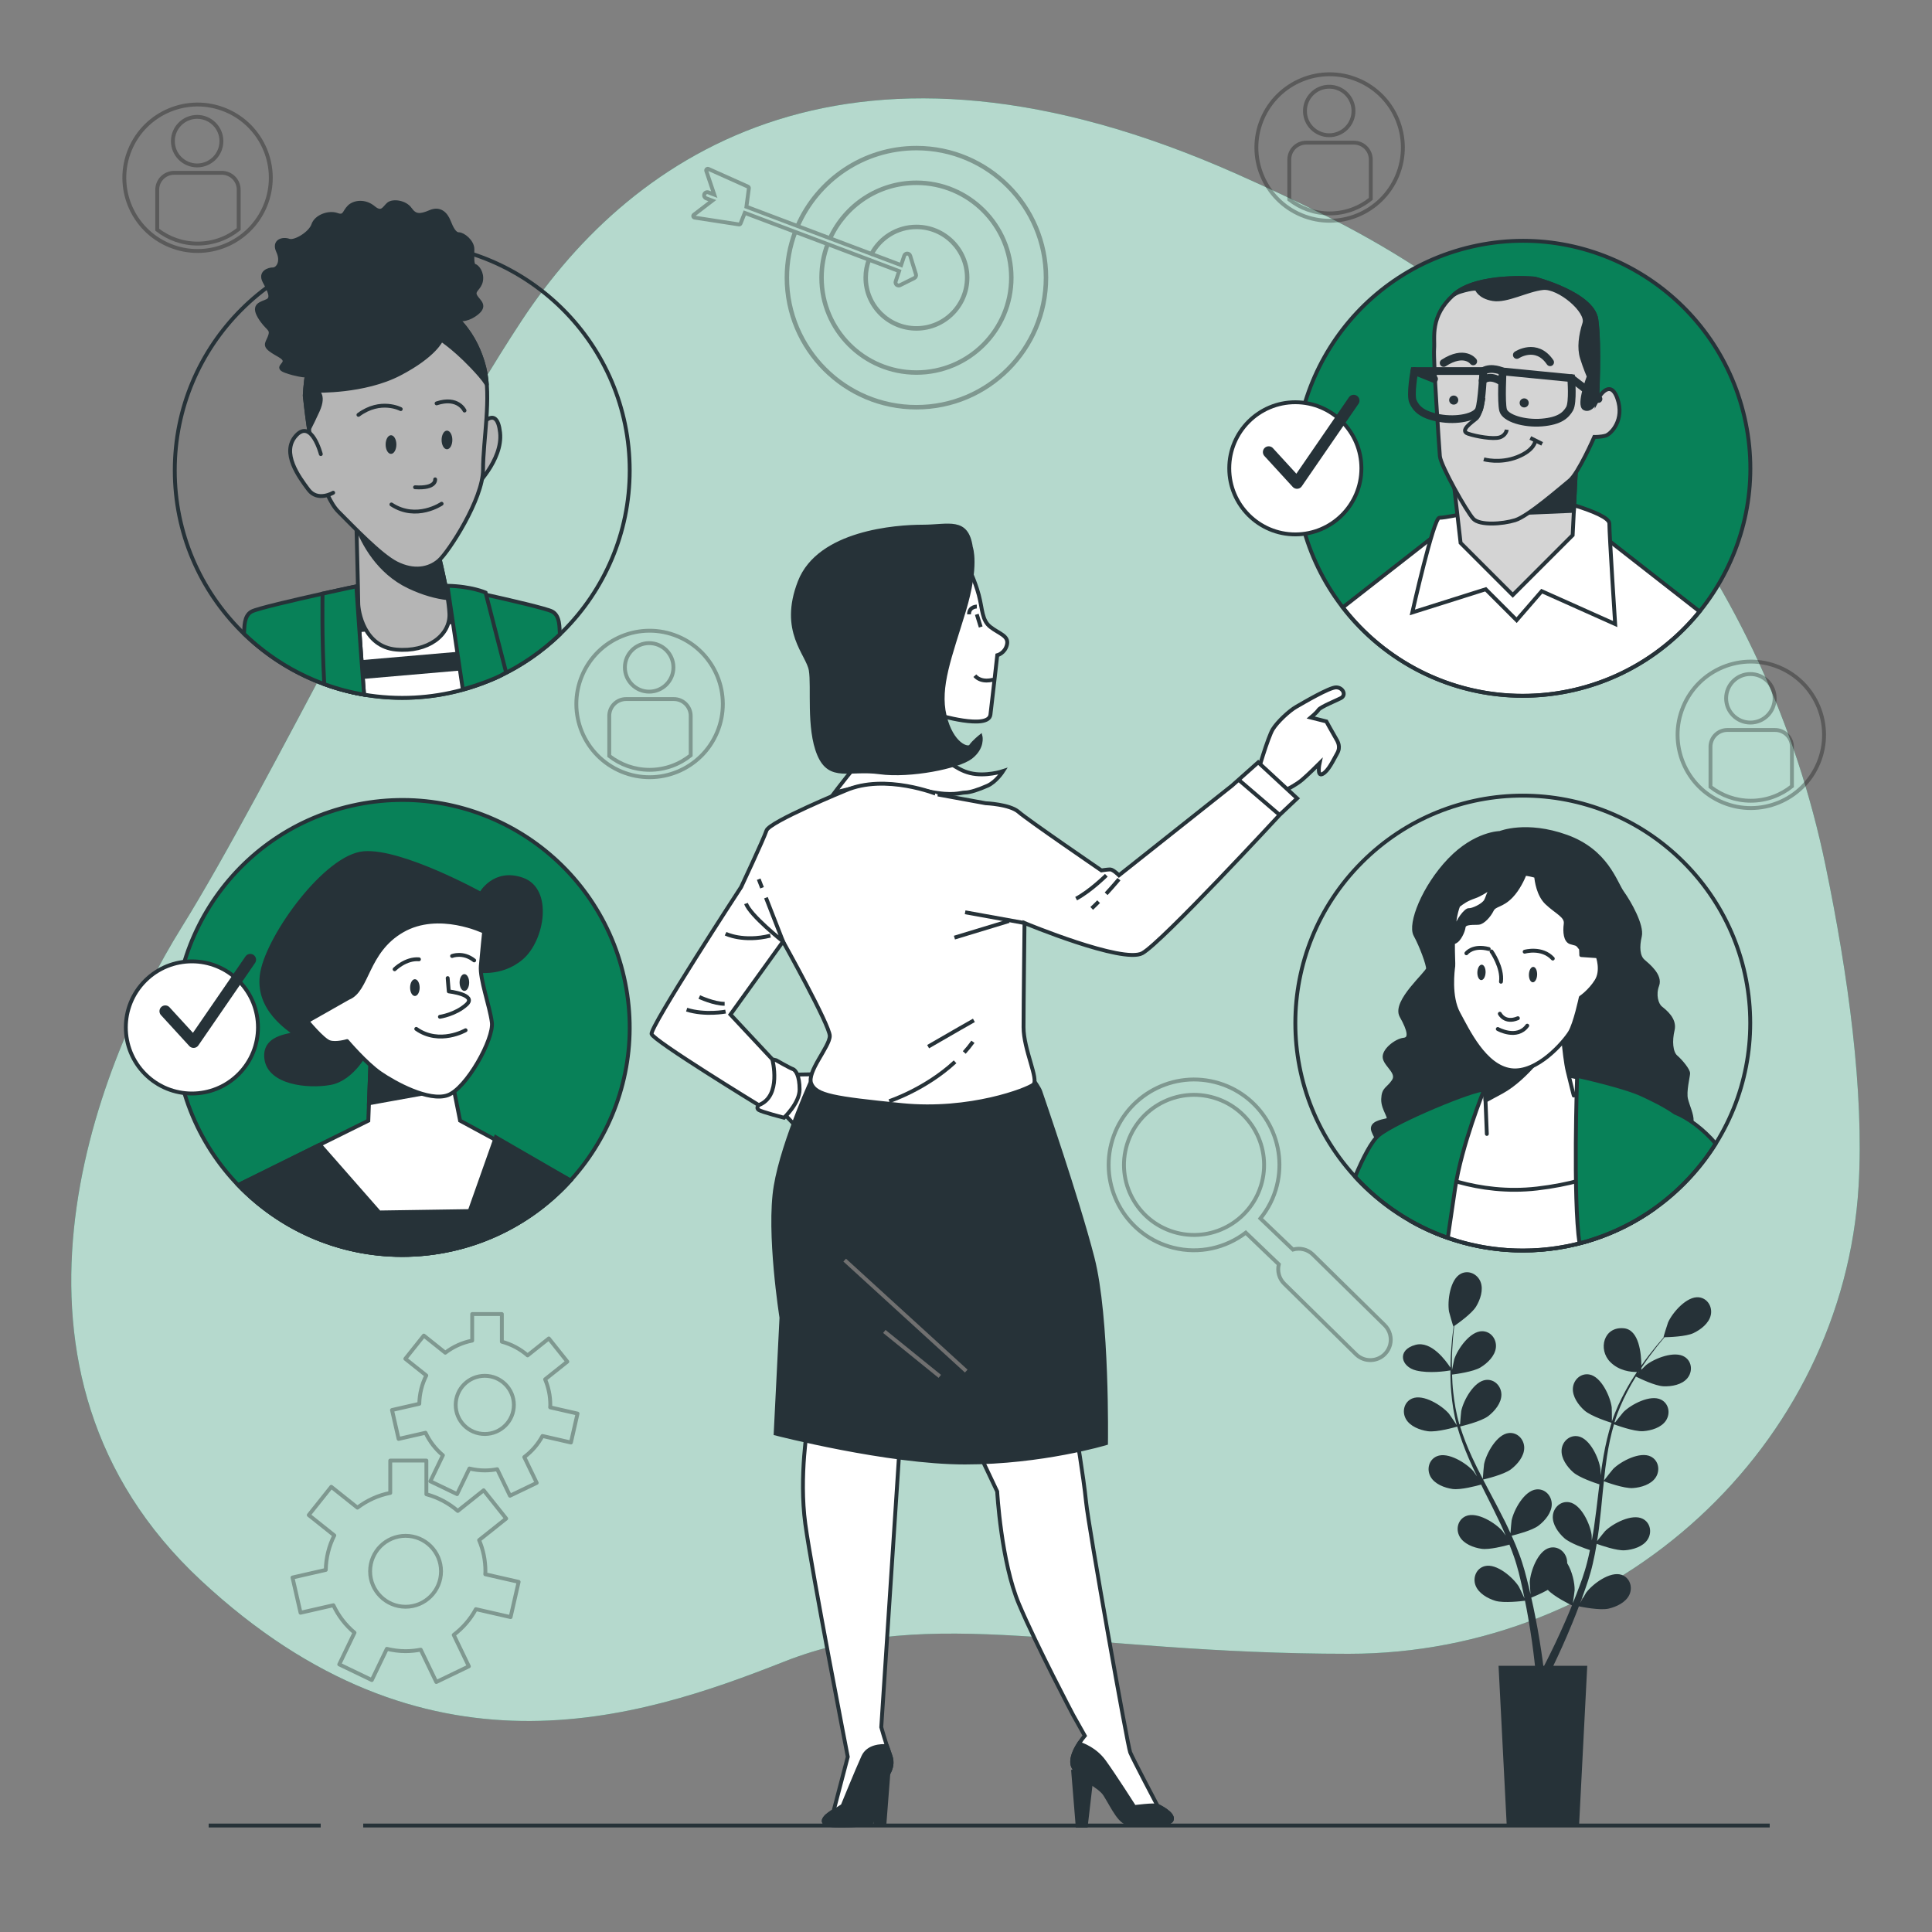 <svg width="91" height="91" viewBox="0 0 91 91" fill="none" xmlns="http://www.w3.org/2000/svg">
<rect x="0" y="0" width="91" height="91" fill="#808080" stroke="none"/>
<path d="M85.983 40.761C83.23 27.442 74.511 16.122 62.317 10.1C61.038 9.468 59.68 8.83 58.24 8.19C40.222 0.182 29.848 7.098 24.57 15.106C19.292 23.114 12.74 36.946 8.554 43.68C4.368 50.414 -1.092 64.61 9.464 74.438C20.02 84.266 30.03 80.99 36.946 78.26C43.862 75.53 50.778 77.896 63.518 77.896C76.258 77.896 86.814 68.068 87.542 55.874C87.808 51.411 87.051 45.924 85.983 40.761Z" fill="#088158"/>
<path opacity="0.7" d="M85.983 40.761C83.23 27.442 74.511 16.122 62.317 10.1C61.038 9.468 59.68 8.83 58.24 8.19C40.222 0.182 29.848 7.098 24.57 15.106C19.292 23.114 12.74 36.946 8.554 43.68C4.368 50.414 -1.092 64.61 9.464 74.438C20.02 84.266 30.03 80.99 36.946 78.26C43.862 75.53 50.778 77.896 63.518 77.896C76.258 77.896 86.814 68.068 87.542 55.874C87.808 51.411 87.051 45.924 85.983 40.761Z" fill="white"/>
<path d="M80.017 61.105C79.45 61.044 78.776 61.821 78.569 62.286C78.551 62.326 78.343 62.987 78.354 62.987C78.354 62.987 78.364 62.987 78.366 62.987C78.259 63.109 78.145 63.24 78.024 63.387C77.803 63.658 77.557 63.966 77.311 64.319C77.306 63.771 77.209 62.632 76.485 62.563C75.53 62.472 75.257 63.564 75.848 64.155C76.263 64.57 76.811 64.626 77.102 64.623C76.919 64.897 76.735 65.191 76.563 65.51C76.326 65.948 76.099 66.421 75.928 66.939C75.926 66.945 75.924 66.952 75.923 66.958C75.926 66.79 75.918 66.323 75.914 66.287C75.848 65.782 75.425 64.845 74.864 64.741C74.46 64.667 74.118 64.983 74.086 65.376C74.053 65.777 74.344 66.179 74.627 66.432C74.947 66.718 75.835 66.995 75.906 67.016C75.748 67.511 75.626 68.032 75.531 68.566C75.477 68.871 75.431 69.18 75.39 69.49C75.387 69.346 75.385 69.216 75.382 69.198C75.317 68.693 74.893 67.756 74.332 67.652C73.928 67.578 73.586 67.894 73.554 68.287C73.521 68.688 73.812 69.09 74.096 69.343C74.384 69.6 75.136 69.852 75.336 69.915C75.321 70.035 75.305 70.153 75.291 70.273C75.223 70.845 75.157 71.417 75.075 71.975C75.046 72.172 75.011 72.365 74.976 72.558C74.974 72.429 74.972 72.321 74.969 72.305C74.904 71.8 74.481 70.862 73.92 70.759C73.516 70.684 73.174 71.001 73.141 71.394C73.108 71.795 73.399 72.197 73.683 72.45C73.958 72.695 74.65 72.933 74.888 73.01C74.846 73.207 74.805 73.404 74.755 73.593C74.719 73.721 74.692 73.846 74.649 73.973C74.608 74.099 74.568 74.224 74.528 74.348C74.442 74.583 74.355 74.827 74.266 75.054C74.205 75.213 74.144 75.363 74.083 75.515C74.114 75.319 74.166 74.935 74.167 74.902C74.175 74.564 74.055 74.014 73.816 73.628C73.817 73.578 73.814 73.528 73.806 73.478C73.744 73.089 73.378 72.8 72.981 72.906C72.43 73.052 72.081 74.02 72.054 74.528C72.053 74.558 72.073 74.886 72.088 75.092C72.06 74.972 72.035 74.855 72.005 74.732C71.947 74.489 71.882 74.247 71.813 73.987C71.776 73.862 71.738 73.737 71.699 73.61C71.664 73.483 71.61 73.354 71.566 73.224C71.457 72.926 71.332 72.63 71.2 72.334C71.413 72.282 72.168 72.09 72.471 71.857C72.773 71.626 73.093 71.247 73.09 70.844C73.087 70.45 72.77 70.109 72.361 70.154C71.794 70.215 71.302 71.118 71.199 71.617C71.193 71.648 71.159 72.014 71.145 72.216C71.064 72.038 70.984 71.861 70.896 71.684C70.642 71.174 70.37 70.665 70.101 70.157C70.018 70.001 69.938 69.845 69.856 69.689C69.933 69.671 70.835 69.462 71.174 69.202C71.476 68.97 71.796 68.591 71.793 68.189C71.79 67.795 71.473 67.454 71.064 67.498C70.497 67.56 70.005 68.463 69.903 68.961C69.895 68.999 69.847 69.526 69.842 69.66C69.663 69.317 69.488 68.972 69.33 68.626C69.111 68.149 68.922 67.668 68.773 67.189C68.809 67.181 69.751 66.966 70.099 66.7C70.401 66.468 70.721 66.089 70.718 65.687C70.715 65.293 70.397 64.952 69.989 64.996C69.422 65.058 68.93 65.961 68.827 66.459C68.82 66.492 68.784 66.894 68.771 67.085C68.753 67.087 68.756 67.087 68.738 67.089C68.585 66.573 68.502 66.055 68.448 65.566C68.416 65.282 68.402 65.01 68.394 64.744C68.573 64.723 69.393 64.613 69.733 64.408C70.058 64.211 70.418 63.87 70.459 63.469C70.499 63.077 70.221 62.703 69.81 62.702C69.24 62.701 68.652 63.545 68.495 64.029C68.486 64.056 68.429 64.333 68.39 64.536C68.389 64.416 68.384 64.292 68.385 64.177C68.386 63.746 68.413 63.351 68.44 63.002C68.457 62.803 68.476 62.624 68.496 62.456C68.661 62.343 69.321 61.877 69.524 61.544C69.722 61.22 69.883 60.751 69.736 60.377C69.591 60.01 69.172 59.806 68.807 59.995C68.3 60.257 68.167 61.277 68.251 61.779C68.258 61.822 68.449 62.488 68.458 62.482C68.458 62.482 68.466 62.477 68.468 62.475C68.446 62.636 68.424 62.809 68.403 62.998C68.369 63.348 68.333 63.743 68.323 64.176C68.32 64.255 68.319 64.338 68.318 64.419C68.101 64.084 67.415 63.145 66.674 63.344C65.777 63.586 65.984 64.38 66.709 64.553C67.316 64.697 68.082 64.588 68.317 64.549C68.315 64.875 68.324 65.218 68.356 65.574C68.4 66.071 68.472 66.591 68.615 67.118C68.617 67.124 68.619 67.13 68.621 67.135C68.531 66.995 68.267 66.609 68.243 66.581C67.91 66.196 67.04 65.648 66.515 65.871C66.137 66.031 66.026 66.484 66.216 66.83C66.41 67.182 66.874 67.357 67.251 67.412C67.675 67.474 68.568 67.215 68.639 67.194C68.781 67.694 68.966 68.195 69.181 68.693C69.304 68.977 69.437 69.26 69.573 69.542C69.492 69.422 69.418 69.316 69.406 69.303C69.073 68.918 68.203 68.369 67.678 68.592C67.3 68.753 67.189 69.205 67.379 69.551C67.573 69.904 68.037 70.078 68.413 70.133C68.795 70.189 69.561 69.983 69.763 69.926C69.817 70.034 69.869 70.142 69.923 70.249C70.182 70.764 70.442 71.277 70.682 71.788C70.766 71.968 70.843 72.148 70.921 72.328C70.848 72.222 70.786 72.134 70.775 72.121C70.442 71.736 69.572 71.188 69.047 71.41C68.669 71.571 68.558 72.024 68.748 72.369C68.942 72.722 69.406 72.897 69.783 72.951C70.147 73.004 70.856 72.821 71.096 72.754C71.17 72.941 71.244 73.128 71.307 73.313C71.347 73.44 71.395 73.559 71.428 73.689C71.464 73.817 71.499 73.943 71.534 74.068C71.593 74.312 71.654 74.563 71.705 74.802C71.742 74.968 71.774 75.127 71.807 75.287C71.725 75.107 71.556 74.757 71.539 74.73C71.268 74.299 70.491 73.625 69.938 73.766C69.54 73.867 69.362 74.298 69.497 74.668C69.636 75.046 70.068 75.289 70.432 75.4C70.832 75.523 71.719 75.411 71.829 75.396C71.883 75.661 71.932 75.919 71.974 76.164C72.124 77.01 72.216 77.721 72.273 78.219C72.283 78.307 72.292 78.386 72.3 78.461H70.584L70.969 85.985H74.376L74.762 78.461H73.163C73.174 78.436 73.186 78.413 73.198 78.388C73.418 77.93 73.722 77.273 74.05 76.47C74.155 76.216 74.261 75.943 74.368 75.661C74.476 75.683 75.353 75.862 75.762 75.77C76.133 75.686 76.583 75.476 76.749 75.109C76.911 74.75 76.766 74.307 76.376 74.176C75.836 73.995 75.01 74.609 74.708 75.019C74.69 75.043 74.526 75.327 74.425 75.507C74.469 75.392 74.511 75.281 74.554 75.161C74.641 74.926 74.72 74.689 74.806 74.434C74.843 74.31 74.88 74.184 74.919 74.057C74.959 73.931 74.986 73.794 75.02 73.662C75.094 73.353 75.153 73.037 75.206 72.717C75.412 72.792 76.148 73.047 76.529 73.021C76.909 72.994 77.385 72.855 77.604 72.517C77.819 72.187 77.743 71.727 77.377 71.539C76.871 71.278 75.962 71.76 75.601 72.119C75.578 72.141 75.349 72.428 75.225 72.588C75.255 72.395 75.287 72.203 75.311 72.007C75.381 71.442 75.434 70.867 75.49 70.294C75.507 70.119 75.526 69.944 75.545 69.769C75.618 69.797 76.486 70.12 76.913 70.09C77.292 70.064 77.768 69.924 77.988 69.587C78.203 69.256 78.126 68.797 77.761 68.608C77.254 68.347 76.345 68.829 75.984 69.188C75.957 69.215 75.627 69.628 75.548 69.737C75.589 69.352 75.633 68.969 75.692 68.593C75.772 68.073 75.88 67.568 76.021 67.086C76.055 67.099 76.959 67.441 77.396 67.41C77.776 67.383 78.251 67.244 78.471 66.907C78.686 66.576 78.609 66.117 78.244 65.928C77.738 65.667 76.829 66.149 76.468 66.508C76.445 66.531 76.193 66.846 76.076 66.998C76.06 66.99 76.063 66.992 76.047 66.983C76.204 66.469 76.42 65.991 76.645 65.553C76.775 65.3 76.913 65.064 77.053 64.838C77.215 64.919 77.959 65.281 78.355 65.296C78.735 65.312 79.223 65.225 79.479 64.914C79.729 64.61 79.703 64.144 79.361 63.917C78.886 63.601 77.93 63.981 77.532 64.298C77.517 64.31 77.417 64.409 77.309 64.517C77.309 64.493 77.31 64.466 77.311 64.434C77.327 64.41 77.343 64.384 77.358 64.361C77.597 64.001 77.838 63.687 78.053 63.41C78.177 63.254 78.291 63.115 78.4 62.986C78.601 62.983 79.408 62.958 79.76 62.793C80.105 62.631 80.499 62.329 80.582 61.935C80.663 61.55 80.425 61.148 80.017 61.105ZM73.739 76.338C73.397 77.127 73.081 77.771 72.855 78.218C72.809 78.308 72.768 78.387 72.73 78.461H72.692C72.681 78.374 72.668 78.278 72.654 78.171C72.584 77.669 72.476 76.953 72.306 76.101C72.254 75.832 72.192 75.545 72.125 75.252C72.192 75.225 72.57 75.072 72.905 74.885C73.197 75.201 73.945 75.571 74.042 75.618C73.94 75.868 73.839 76.111 73.739 76.338ZM77.207 64.62C77.193 64.634 77.178 64.648 77.165 64.662C77.174 64.648 77.183 64.634 77.192 64.621C77.197 64.62 77.202 64.62 77.207 64.62Z" fill="#263238"/>
<path opacity="0.3" d="M52.341 53.885C51.799 56.036 53.107 58.226 55.258 58.768C56.491 59.079 57.736 58.779 58.678 58.062L60.233 59.551C60.156 59.871 60.241 60.222 60.494 60.468L63.873 63.792C64.254 64.162 64.863 64.153 65.234 63.772C65.355 63.646 65.437 63.496 65.477 63.337C65.558 63.015 65.469 62.659 65.214 62.411L61.835 59.086C61.579 58.837 61.22 58.764 60.899 58.856L59.368 57.39C59.723 56.951 59.994 56.434 60.141 55.851C60.683 53.701 59.374 51.51 57.224 50.968C55.073 50.426 52.883 51.735 52.341 53.885ZM59.441 55.675C58.996 57.44 57.199 58.513 55.434 58.068C53.67 57.623 52.596 55.826 53.041 54.062C53.486 52.297 55.283 51.224 57.047 51.669C58.812 52.113 59.885 53.91 59.441 55.675Z" stroke="black" stroke-width="0.182" stroke-miterlimit="10"/>
<g opacity="0.3">
<path d="M37.58 10.652C38.518 8.496 40.666 6.99 43.165 6.99C46.527 6.99 49.253 9.716 49.253 13.078C49.253 16.441 46.527 19.166 43.165 19.166C39.803 19.166 37.077 16.441 37.077 13.078C37.077 12.321 37.216 11.597 37.468 10.927" stroke="black" stroke-width="0.182" stroke-miterlimit="10"/>
<path d="M37.512 10.627C38.461 8.445 40.638 6.916 43.165 6.916C46.563 6.916 49.327 9.68 49.327 13.078C49.327 16.477 46.563 19.241 43.165 19.241C39.768 19.241 37.004 16.477 37.004 13.078C37.004 12.313 37.145 11.579 37.4 10.902" stroke="black" stroke-width="0.091" stroke-miterlimit="10"/>
<path d="M39.111 11.23C39.813 9.692 41.364 8.624 43.165 8.624C45.625 8.624 47.62 10.618 47.62 13.078C47.62 15.539 45.626 17.533 43.165 17.533C40.705 17.533 38.71 15.539 38.71 13.078C38.71 12.523 38.812 11.993 38.997 11.504" stroke="black" stroke-width="0.182" stroke-miterlimit="10"/>
<path d="M39.042 11.204C39.757 9.64 41.336 8.549 43.165 8.549C45.662 8.549 47.694 10.581 47.694 13.078C47.694 15.576 45.662 17.607 43.165 17.607C40.668 17.607 38.637 15.576 38.637 13.078C38.637 12.514 38.739 11.976 38.929 11.478" stroke="black" stroke-width="0.091" stroke-miterlimit="10"/>
<path d="M41.062 11.973C41.062 11.972 41.064 11.969 41.065 11.968C41.464 11.216 42.254 10.702 43.165 10.702C44.477 10.702 45.541 11.766 45.541 13.078C45.541 14.391 44.477 15.453 43.165 15.453C41.854 15.453 40.79 14.391 40.79 13.078C40.79 12.781 40.844 12.498 40.943 12.237C40.944 12.233 40.947 12.23 40.948 12.226" stroke="black" stroke-width="0.182" stroke-miterlimit="10"/>
<path d="M40.968 11.997C40.977 11.978 40.986 11.96 40.995 11.941H40.996C41.406 11.162 42.225 10.629 43.165 10.629C44.517 10.629 45.615 11.728 45.615 13.078C45.615 14.429 44.517 15.529 43.165 15.529C41.814 15.529 40.716 14.429 40.716 13.078C40.716 12.774 40.771 12.483 40.874 12.213" stroke="black" stroke-width="0.091" stroke-miterlimit="10"/>
<path d="M41.102 11.981C41.095 11.979 41.089 11.977 41.082 11.975L41.065 11.968L40.996 11.941H40.995L39.111 11.23L39.042 11.204L37.58 10.652L37.512 10.627L35.157 9.738L35.273 8.869C35.277 8.836 35.26 8.805 35.23 8.791L33.367 7.956C33.34 7.945 33.308 7.95 33.287 7.97C33.265 7.989 33.257 8.02 33.266 8.049L33.644 9.168L33.366 9.062C33.288 9.034 33.203 9.073 33.174 9.149C33.145 9.226 33.185 9.311 33.261 9.34L33.551 9.45L32.681 10.117C32.658 10.136 32.647 10.166 32.655 10.195C32.662 10.223 32.685 10.245 32.716 10.249L34.803 10.571C34.807 10.572 34.811 10.572 34.814 10.572C34.844 10.572 34.871 10.554 34.883 10.524L35.08 10.027L37.4 10.902L37.468 10.927L38.929 11.478L38.998 11.504L40.874 12.213L40.943 12.238L40.998 12.259" stroke="black" stroke-width="0.182" stroke-miterlimit="10"/>
<path d="M41.062 11.973C41.069 11.973 41.075 11.974 41.082 11.974C41.089 11.977 41.095 11.978 41.102 11.981L42.444 12.488L42.591 12.046C42.611 11.985 42.668 11.944 42.731 11.944C42.732 11.944 42.732 11.944 42.733 11.944C42.798 11.945 42.855 11.988 42.873 12.05L43.142 12.921C43.163 12.99 43.131 13.065 43.066 13.098L42.395 13.432C42.374 13.443 42.351 13.448 42.329 13.448C42.294 13.448 42.259 13.436 42.232 13.413C42.187 13.373 42.17 13.31 42.188 13.253L42.349 12.77L40.998 12.259C40.978 12.251 40.961 12.24 40.948 12.226" stroke="black" stroke-width="0.182" stroke-miterlimit="10"/>
</g>
<path opacity="0.3" d="M22.414 75.794L24.05 76.168L24.429 74.508L22.857 74.15C22.859 74.103 22.864 74.057 22.864 74.01C22.864 73.489 22.759 72.993 22.567 72.542L23.842 71.526L22.781 70.195L21.562 71.167C21.14 70.802 20.637 70.531 20.083 70.382V68.795H18.381V70.319C17.808 70.43 17.284 70.674 16.836 71.013L15.604 70.031L14.543 71.361L15.746 72.321C15.498 72.811 15.355 73.361 15.345 73.945L13.777 74.303L14.156 75.962L15.703 75.609C15.938 76.11 16.278 76.551 16.698 76.901L15.979 78.395L17.513 79.133L18.221 77.663C18.504 77.731 18.799 77.772 19.103 77.772C19.348 77.772 19.586 77.746 19.817 77.702L20.551 79.225L22.084 78.486L21.371 77.006C21.799 76.681 22.158 76.27 22.414 75.794ZM17.433 74.01C17.433 73.087 18.181 72.34 19.103 72.34C20.026 72.34 20.773 73.087 20.773 74.01C20.773 74.932 20.026 75.68 19.103 75.68C18.181 75.68 17.433 74.932 17.433 74.01Z" stroke="black" stroke-width="0.182" stroke-miterlimit="10" stroke-linecap="round" stroke-linejoin="round"/>
<path opacity="0.3" d="M25.551 67.637L26.892 67.944L27.203 66.582L25.914 66.288C25.916 66.25 25.92 66.212 25.92 66.173C25.92 65.746 25.833 65.339 25.676 64.969L26.722 64.135L25.851 63.044L24.851 63.841C24.505 63.541 24.092 63.319 23.638 63.196V61.894H22.241V63.145C21.771 63.236 21.341 63.436 20.974 63.715L19.963 62.908L19.092 64L20.079 64.787C19.876 65.189 19.758 65.641 19.75 66.12L18.464 66.414L18.775 67.775L20.044 67.485C20.237 67.896 20.516 68.258 20.861 68.545L20.271 69.771L21.529 70.376L22.11 69.17C22.342 69.226 22.584 69.259 22.834 69.259C23.034 69.259 23.23 69.238 23.419 69.202L24.021 70.451L25.28 69.845L24.694 68.631C25.046 68.365 25.34 68.028 25.551 67.637ZM21.464 66.173C21.464 65.416 22.077 64.803 22.834 64.803C23.59 64.803 24.204 65.416 24.204 66.173C24.204 66.93 23.59 67.543 22.834 67.543C22.077 67.543 21.464 66.93 21.464 66.173Z" stroke="black" stroke-width="0.182" stroke-miterlimit="10" stroke-linecap="round" stroke-linejoin="round"/>
<g opacity="0.3">
<path d="M12.492 9.693C13.221 7.933 12.385 5.915 10.626 5.186C8.866 4.457 6.848 5.293 6.119 7.053C5.39 8.813 6.226 10.831 7.986 11.559C9.745 12.289 11.763 11.453 12.492 9.693Z" stroke="black" stroke-width="0.182" stroke-miterlimit="10"/>
<path d="M10.448 8.14H8.201C7.762 8.14 7.406 8.496 7.406 8.935V10.82C7.931 11.228 8.589 11.473 9.305 11.473C10.039 11.473 10.712 11.217 11.243 10.791V8.935C11.243 8.496 10.887 8.14 10.448 8.14Z" stroke="black" stroke-width="0.182" stroke-miterlimit="10"/>
<path d="M9.286 7.792C9.917 7.792 10.429 7.28 10.429 6.648C10.429 6.017 9.917 5.505 9.286 5.505C8.654 5.505 8.143 6.017 8.143 6.648C8.143 7.28 8.654 7.792 9.286 7.792Z" stroke="black" stroke-width="0.182" stroke-miterlimit="10"/>
</g>
<g opacity="0.3">
<path d="M33.78 34.486C34.513 32.727 33.682 30.708 31.924 29.974C30.166 29.241 28.146 30.072 27.413 31.83C26.68 33.589 27.511 35.608 29.269 36.342C31.027 37.075 33.047 36.244 33.78 34.486Z" stroke="black" stroke-width="0.182" stroke-miterlimit="10"/>
<path d="M31.739 32.927H29.491C29.052 32.927 28.697 33.282 28.697 33.721V35.606C29.221 36.015 29.879 36.26 30.596 36.26C31.329 36.26 32.002 36.004 32.533 35.578V33.721C32.533 33.283 32.178 32.927 31.739 32.927Z" stroke="black" stroke-width="0.182" stroke-miterlimit="10"/>
<path d="M30.576 32.578C31.207 32.578 31.719 32.066 31.719 31.435C31.719 30.803 31.207 30.292 30.576 30.292C29.945 30.292 29.433 30.803 29.433 31.435C29.433 32.066 29.945 32.578 30.576 32.578Z" stroke="black" stroke-width="0.182" stroke-miterlimit="10"/>
</g>
<g opacity="0.3">
<path d="M85.65 35.939C86.383 34.181 85.552 32.161 83.794 31.428C82.036 30.695 80.016 31.526 79.283 33.284C78.55 35.042 79.381 37.062 81.139 37.795C82.897 38.528 84.917 37.697 85.65 35.939Z" stroke="black" stroke-width="0.182" stroke-miterlimit="10"/>
<path d="M83.608 34.383H81.361C80.922 34.383 80.566 34.738 80.566 35.177V37.062C81.091 37.471 81.749 37.716 82.465 37.716C83.199 37.716 83.872 37.459 84.403 37.033V35.177C84.403 34.739 84.047 34.383 83.608 34.383Z" stroke="black" stroke-width="0.182" stroke-miterlimit="10"/>
<path d="M82.446 34.034C83.077 34.034 83.589 33.522 83.589 32.891C83.589 32.26 83.077 31.748 82.446 31.748C81.814 31.748 81.303 32.26 81.303 32.891C81.303 33.522 81.814 34.034 82.446 34.034Z" stroke="black" stroke-width="0.182" stroke-miterlimit="10"/>
</g>
<g opacity="0.3">
<path d="M65.811 8.276C66.544 6.518 65.713 4.498 63.955 3.765C62.197 3.032 60.177 3.863 59.444 5.621C58.711 7.379 59.541 9.399 61.3 10.132C63.058 10.865 65.078 10.034 65.811 8.276Z" stroke="black" stroke-width="0.182" stroke-miterlimit="10"/>
<path d="M63.77 6.719H61.523C61.084 6.719 60.728 7.074 60.728 7.513V9.399C61.253 9.807 61.911 10.052 62.627 10.052C63.361 10.052 64.034 9.796 64.565 9.37V7.513C64.565 7.075 64.209 6.719 63.77 6.719Z" stroke="black" stroke-width="0.182" stroke-miterlimit="10"/>
<path d="M62.608 6.37C63.239 6.37 63.751 5.858 63.751 5.227C63.751 4.596 63.239 4.084 62.608 4.084C61.976 4.084 61.465 4.596 61.465 5.227C61.465 5.858 61.976 6.37 62.608 6.37Z" stroke="black" stroke-width="0.182" stroke-miterlimit="10"/>
</g>
<path d="M70.652 39.234C70.652 39.234 69.488 39.239 68.274 40.506C67.06 41.774 66.384 43.518 66.667 44.035C66.951 44.553 67.27 45.425 67.262 45.627C67.254 45.829 65.633 47.182 66.011 47.855C66.389 48.528 66.474 48.936 66.118 48.972C65.763 49.009 65.137 49.49 65.224 49.848C65.311 50.205 65.905 50.532 65.637 50.927C65.368 51.321 65.168 51.262 65.148 51.767C65.128 52.273 65.593 52.7 65.324 52.763C65.056 52.826 64.547 52.908 64.684 53.267C64.822 53.627 65.158 54.096 65.158 54.096C65.158 54.096 66.947 56.19 70.769 56.796C74.59 57.402 78.409 54.213 78.985 53.73C79.561 53.247 79.668 53.099 79.68 52.796C79.692 52.493 79.504 52.131 79.416 51.774C79.329 51.416 79.509 50.715 79.515 50.563C79.521 50.412 79.183 49.994 78.938 49.782C78.694 49.569 78.665 49.012 78.786 48.511C78.907 48.009 78.415 47.636 78.219 47.476C78.023 47.317 77.89 46.856 78.059 46.407C78.229 45.959 77.641 45.48 77.396 45.268C77.151 45.056 77.119 44.599 77.24 44.098C77.361 43.597 76.746 42.51 76.41 42.042C76.074 41.573 75.677 40.09 73.781 39.408C71.886 38.726 70.652 39.234 70.652 39.234Z" fill="#263238" stroke="#263238" stroke-width="0.182" stroke-miterlimit="10" stroke-linecap="round" stroke-linejoin="round"/>
<path d="M66.434 57.505C67.995 58.394 69.801 58.902 71.726 58.902C74.043 58.902 76.187 58.165 77.939 56.915C77.947 55.952 77.949 55.143 77.935 54.795C77.891 53.682 77.586 52.095 77.186 51.772C76.786 51.449 75.952 51.191 74.727 50.852C73.503 50.512 71.657 50.391 71.657 50.391C71.657 50.391 69.477 51.64 67.995 52.134C66.513 52.629 66.448 55.926 66.481 56.748C66.487 56.888 66.467 57.157 66.434 57.505Z" fill="white" stroke="#263238" stroke-width="0.182" stroke-miterlimit="10" stroke-linecap="round" stroke-linejoin="round"/>
<path d="M66.434 57.505C67.995 58.394 69.801 58.902 71.726 58.902C74.043 58.902 76.187 58.165 77.939 56.915C77.947 55.952 77.949 55.143 77.935 54.795C77.913 54.233 77.859 54.456 77.725 53.876C77.022 54.537 75.463 55.626 72.396 55.981C69.598 56.305 67.303 55.248 66.588 54.805C66.471 55.628 66.467 56.404 66.481 56.748C66.487 56.888 66.467 57.157 66.434 57.505Z" fill="white" stroke="#263238" stroke-width="0.182" stroke-miterlimit="10" stroke-linecap="round" stroke-linejoin="round"/>
<path d="M70.032 53.41C70.032 53.41 69.984 52.201 69.94 51.088C69.897 49.976 69.732 49.498 69.732 49.498C69.732 49.498 70.518 49.757 71.294 49.775C72.07 49.793 73.233 48.585 73.322 48.387C73.412 48.19 73.543 47.846 73.543 47.846C73.543 47.846 73.666 49.73 73.84 50.45C74.013 51.17 74.127 51.602 74.127 51.602" fill="white"/>
<path d="M70.032 53.41C70.032 53.41 69.984 52.201 69.94 51.088C69.897 49.976 69.732 49.498 69.732 49.498C69.732 49.498 70.518 49.757 71.294 49.775C72.07 49.793 73.233 48.585 73.322 48.387C73.412 48.19 73.543 47.846 73.543 47.846C73.543 47.846 73.666 49.73 73.84 50.45C74.013 51.17 74.127 51.602 74.127 51.602" stroke="#263238" stroke-width="0.182" stroke-miterlimit="10" stroke-linecap="round"/>
<path d="M70.742 51.422C71.921 50.773 72.938 49.271 72.938 49.271L73.006 48.763C72.587 49.185 71.844 49.788 71.294 49.775C70.518 49.757 69.732 49.498 69.732 49.498C69.732 49.498 69.897 49.975 69.94 51.088C69.95 51.339 69.96 51.593 69.97 51.839C70.16 51.739 70.41 51.605 70.742 51.422Z" fill="#263238" stroke="#263238" stroke-width="0.182" stroke-miterlimit="10" stroke-linecap="round" stroke-linejoin="round"/>
<path d="M75.253 45.04L74.479 44.986C74.479 44.986 74.481 44.875 74.468 44.69C74.44 44.654 74.412 44.617 74.386 44.583C74.261 44.42 74.207 44.462 73.973 44.382C73.74 44.302 73.695 43.905 73.746 43.521C73.797 43.137 73.33 42.977 72.853 42.523C72.463 42.151 72.373 41.492 72.353 41.266C72.17 41.21 71.991 41.174 71.821 41.153C71.721 41.403 71.505 41.869 71.186 42.204C70.733 42.68 70.403 42.588 70.269 42.863C70.134 43.138 69.85 43.442 69.651 43.464C69.453 43.487 68.973 43.423 68.941 43.663C68.909 43.903 68.714 44.267 68.557 44.344C68.523 44.361 68.481 44.381 68.437 44.403C68.431 44.955 68.464 45.408 68.452 45.502C68.426 45.694 68.26 46.942 68.692 47.732C69.124 48.522 69.921 50.24 71.169 50.406C72.416 50.572 73.696 49.033 73.945 48.627C74.195 48.22 74.457 46.985 74.457 46.985C74.457 46.985 74.885 46.701 75.196 46.205C75.506 45.709 75.253 45.04 75.253 45.04Z" fill="white" stroke="#263238" stroke-width="0.182" stroke-miterlimit="10" stroke-linecap="round" stroke-linejoin="round"/>
<path d="M68.593 43.714C68.637 43.378 69.05 42.847 69.194 42.866C69.338 42.885 69.856 42.661 69.984 42.434C70.112 42.207 70.096 41.96 70.349 41.896C70.601 41.832 70.646 41.496 70.646 41.496C70.646 41.496 69.885 42.079 69.475 42.219C69.066 42.36 68.903 42.485 68.685 42.651C68.544 43.019 68.48 43.488 68.453 43.939C68.518 43.906 68.576 43.84 68.593 43.714Z" fill="white" stroke="#263238" stroke-width="0.182" stroke-miterlimit="10" stroke-linecap="round" stroke-linejoin="round"/>
<path d="M70.644 47.748C70.644 47.748 70.874 48.218 71.495 47.959" stroke="#263238" stroke-width="0.182" stroke-miterlimit="10" stroke-linecap="round" stroke-linejoin="round"/>
<path d="M70.548 48.467C70.548 48.467 71.456 48.979 71.936 48.31" stroke="#263238" stroke-width="0.182" stroke-miterlimit="10" stroke-linecap="round" stroke-linejoin="round"/>
<path d="M69.973 45.808C69.966 46.008 69.874 46.168 69.767 46.164C69.66 46.16 69.579 45.995 69.586 45.794C69.593 45.594 69.686 45.434 69.793 45.438C69.9 45.442 69.981 45.607 69.973 45.808Z" fill="#263238"/>
<path d="M72.401 45.912C72.394 46.112 72.302 46.271 72.195 46.268C72.088 46.264 72.007 46.098 72.014 45.898C72.021 45.697 72.114 45.538 72.221 45.542C72.328 45.546 72.408 45.711 72.401 45.912Z" fill="#263238"/>
<path d="M69.069 44.901C69.069 44.901 69.367 44.501 70.122 44.699" stroke="#263238" stroke-width="0.182" stroke-miterlimit="10" stroke-linecap="round" stroke-linejoin="round"/>
<path d="M71.814 44.827C71.814 44.827 72.627 44.593 73.139 45.15" stroke="#263238" stroke-width="0.182" stroke-miterlimit="10" stroke-linecap="round" stroke-linejoin="round"/>
<path d="M70.253 44.814C70.253 44.814 70.787 45.569 70.698 46.241" stroke="#263238" stroke-width="0.182" stroke-miterlimit="10" stroke-linecap="round" stroke-linejoin="round"/>
<path d="M68.194 58.304C68.317 57.473 68.435 56.652 68.535 55.989C68.842 53.942 69.902 51.332 69.902 51.332C69.511 51.251 65.745 52.804 64.947 53.465C64.599 53.753 64.198 54.541 63.826 55.423C65.01 56.715 66.505 57.714 68.194 58.304Z" fill="#088158" stroke="#263238" stroke-width="0.182" stroke-miterlimit="10" stroke-linecap="round" stroke-linejoin="round"/>
<path d="M80.811 53.866C80.223 53.172 79.497 52.647 78.897 52.406C78.364 52.032 77.769 51.761 77.372 51.571C76.533 51.168 74.285 50.675 74.285 50.675C74.285 50.675 74.083 56.452 74.396 58.565C77.09 57.874 79.373 56.163 80.811 53.866Z" fill="#088158" stroke="#263238" stroke-width="0.182" stroke-miterlimit="10" stroke-linecap="round" stroke-linejoin="round"/>
<path d="M79.301 55.764C83.485 51.58 83.485 44.797 79.301 40.613C75.117 36.429 68.334 36.429 64.15 40.613C59.966 44.797 59.966 51.58 64.15 55.764C68.334 59.948 75.117 59.948 79.301 55.764Z" stroke="#263238" stroke-width="0.182" stroke-miterlimit="10"/>
<path d="M74.13 32.501C79.896 31.175 83.496 25.425 82.17 19.658C80.844 13.891 75.094 10.291 69.328 11.617C63.561 12.943 59.961 18.693 61.287 24.46C62.613 30.227 68.363 33.827 74.13 32.501Z" fill="#088158"/>
<path d="M71.726 32.772C75.088 32.772 78.088 31.223 80.052 28.8L75.803 25.48L72.709 24.6V24.479L71.935 24.54L71.162 24.479V24.6L68.068 24.843L63.249 28.608C65.208 31.141 68.276 32.772 71.726 32.772Z" fill="white" stroke="#263238" stroke-width="0.182" stroke-miterlimit="10"/>
<path d="M68.887 24.206C68.887 24.206 68.068 24.388 67.795 24.388C67.522 24.388 66.521 28.847 66.521 28.847L69.979 27.755L71.435 29.211L72.618 27.846L76.076 29.393C76.076 29.393 75.803 25.207 75.803 24.661C75.803 24.115 72.618 23.387 72.618 23.387L68.887 24.206Z" fill="white" stroke="#263238" stroke-width="0.182" stroke-miterlimit="10"/>
<path d="M68.432 22.386L68.796 25.571L71.253 28.028L74.074 25.207L74.256 21.567L68.432 22.386Z" fill="#D4D4D4" stroke="#263238" stroke-width="0.182" stroke-miterlimit="10"/>
<path d="M74.131 24.06L74.256 21.567L73.933 21.612L70.297 24.224L74.131 24.06Z" fill="#263238" stroke="#263238" stroke-width="0.182" stroke-miterlimit="10"/>
<path d="M72.285 13.123C72.285 13.123 75.017 13.823 75.191 15.054C75.364 16.285 75.227 18.844 75.227 18.844C75.227 18.844 75.812 17.74 76.176 18.758C76.541 19.776 75.873 20.443 75.638 20.516C75.404 20.588 75.093 20.581 75.093 20.581C75.093 20.581 74.339 22.302 73.927 22.635C73.516 22.967 71.978 24.313 71.368 24.501C70.758 24.689 69.701 24.757 69.397 24.439C69.094 24.122 67.856 21.934 67.82 21.483C67.784 21.032 67.506 16.957 67.549 16.43C67.592 15.902 67.336 14.902 68.462 13.888C69.588 12.874 72.285 13.123 72.285 13.123Z" fill="#D4D4D4" stroke="#263238" stroke-width="0.182" stroke-miterlimit="10"/>
<path d="M68.462 13.889C69.588 12.874 72.285 13.123 72.285 13.123C72.285 13.123 75.017 13.823 75.191 15.054C75.364 16.285 75.227 18.845 75.227 18.845C75.227 18.845 74.934 19.397 74.628 19.234C74.321 19.072 74.834 17.733 74.834 17.733C74.834 17.733 74.657 17.325 74.512 16.856C74.368 16.387 74.444 15.798 74.628 15.228C74.812 14.657 73.425 13.491 72.678 13.567C71.931 13.643 70.971 14.195 70.321 14.087C69.671 13.979 69.556 13.603 69.556 13.603C69.556 13.603 69.386 13.553 68.776 13.741C68.667 13.774 68.559 13.829 68.454 13.896C68.457 13.894 68.459 13.891 68.462 13.889Z" fill="#263238" stroke="#263238" stroke-width="0.182" stroke-miterlimit="10"/>
<path d="M70.775 17.495L74.006 17.811C74.006 17.811 74.104 18.953 73.93 19.253C73.755 19.553 73.473 19.83 72.628 19.901C71.783 19.971 70.899 19.697 70.798 19.317C70.698 18.937 70.775 17.495 70.775 17.495Z" stroke="#263238" stroke-width="0.364" stroke-miterlimit="10" stroke-linecap="round"/>
<path d="M69.866 17.476H66.619C66.619 17.476 66.411 18.603 66.555 18.919C66.7 19.234 66.954 19.538 67.788 19.69C68.622 19.842 69.529 19.655 69.666 19.287C69.802 18.919 69.866 17.476 69.866 17.476Z" stroke="#263238" stroke-width="0.364" stroke-miterlimit="10" stroke-linecap="round"/>
<path d="M70.775 17.495C70.775 17.495 70.25 17.25 69.866 17.476" stroke="#263238" stroke-width="0.364" stroke-miterlimit="10" stroke-linecap="round"/>
<path d="M70.723 17.98C70.723 17.98 70.204 17.597 69.833 17.924" stroke="#263238" stroke-width="0.364" stroke-miterlimit="10" stroke-linecap="round"/>
<path d="M74.007 17.811L75.291 18.792" stroke="#263238" stroke-width="0.364" stroke-miterlimit="10" stroke-linecap="round"/>
<path d="M66.619 17.476L67.546 17.849" stroke="#263238" stroke-width="0.364" stroke-miterlimit="10" stroke-linecap="round"/>
<path d="M71.587 19.04C71.622 19.153 71.742 19.217 71.855 19.182C71.968 19.147 72.031 19.027 71.996 18.915C71.962 18.802 71.842 18.738 71.729 18.773C71.616 18.808 71.552 18.927 71.587 19.04Z" fill="#263238"/>
<path d="M68.267 18.907C68.302 19.02 68.422 19.084 68.535 19.049C68.648 19.015 68.712 18.895 68.677 18.782C68.642 18.669 68.522 18.605 68.409 18.64C68.296 18.674 68.233 18.794 68.267 18.907Z" fill="#263238"/>
<path d="M71.445 16.72C71.445 16.72 72.365 16.107 73.013 17.063" stroke="#263238" stroke-width="0.364" stroke-miterlimit="10" stroke-linecap="round"/>
<path d="M69.391 17.022C69.391 17.022 68.983 16.463 67.998 17.097" stroke="#263238" stroke-width="0.364" stroke-miterlimit="10" stroke-linecap="round"/>
<path d="M69.871 18.738C69.871 18.738 69.76 19.527 69.535 19.714C69.309 19.901 68.744 20.288 69.14 20.425C69.537 20.563 70.332 20.696 70.634 20.603C70.936 20.51 70.971 20.24 70.971 20.24" stroke="#263238" stroke-width="0.182" stroke-miterlimit="10"/>
<path d="M69.89 21.634C69.89 21.634 70.641 21.851 71.462 21.528C72.282 21.204 72.314 20.77 72.314 20.77" stroke="#263238" stroke-width="0.182" stroke-miterlimit="10"/>
<path d="M72.081 20.629L72.638 20.906" stroke="#263238" stroke-width="0.182" stroke-miterlimit="10"/>
<path d="M74.13 32.501C79.896 31.175 83.496 25.425 82.17 19.658C80.844 13.891 75.094 10.291 69.328 11.617C63.561 12.943 59.961 18.693 61.287 24.46C62.613 30.227 68.363 33.827 74.13 32.501Z" stroke="#263238" stroke-width="0.182" stroke-miterlimit="10"/>
<path d="M18.946 32.87C24.863 32.87 29.66 28.073 29.66 22.156C29.66 16.239 24.863 11.443 18.946 11.443C13.029 11.443 8.232 16.239 8.232 22.156C8.232 28.073 13.029 32.87 18.946 32.87Z" stroke="#263238" stroke-width="0.182" stroke-miterlimit="10"/>
<path d="M20.935 14.881C20.935 14.881 21.644 15.286 22.319 14.847C22.994 14.408 22.522 14.206 22.387 13.936C22.252 13.666 22.589 13.598 22.657 13.227C22.724 12.855 22.488 12.551 22.353 12.518C22.218 12.484 22.252 12.113 22.252 11.741C22.252 11.37 21.813 11.032 21.61 11.032C21.408 11.032 21.273 10.762 21.137 10.424C21.003 10.087 20.732 9.783 20.26 9.985C19.787 10.188 19.55 10.188 19.314 9.85C19.078 9.513 18.504 9.445 18.301 9.614C18.099 9.783 17.997 10.12 17.592 9.783C17.187 9.445 16.68 9.513 16.444 9.749C16.207 9.985 16.241 10.255 15.87 10.12C15.498 9.985 14.891 10.188 14.756 10.593C14.621 10.998 13.878 11.437 13.608 11.336C13.338 11.235 12.865 11.336 13.101 11.842C13.338 12.349 13.067 12.687 12.865 12.687C12.662 12.687 12.223 12.822 12.46 13.261C12.696 13.7 12.865 14.037 12.595 14.172C12.325 14.307 11.886 14.341 12.223 14.915C12.561 15.489 12.831 15.455 12.73 15.793C12.628 16.13 12.426 16.232 12.73 16.468C13.034 16.704 13.405 16.805 13.405 17.008C13.405 17.211 13 17.312 13.472 17.481C13.945 17.65 14.316 17.683 14.316 17.683C14.316 17.683 14.992 15.86 16.916 15.252C18.841 14.645 19.955 14.712 20.394 14.948C20.834 15.185 20.935 14.881 20.935 14.881Z" fill="#263238" stroke="#263238" stroke-width="0.182" stroke-miterlimit="10" stroke-linecap="round" stroke-linejoin="round"/>
<path d="M18.946 32.87C18.115 32.87 17.307 32.774 16.53 32.595C16.103 30.372 15.685 28.127 15.685 28.127C15.685 28.127 17.513 27.625 18.061 27.533C18.61 27.442 20.255 27.259 20.255 27.259L22.723 28.401C22.723 28.401 23.017 30.03 23.313 31.941C21.979 32.538 20.502 32.87 18.946 32.87Z" fill="white" stroke="#263238" stroke-width="0.182" stroke-miterlimit="10"/>
<path d="M15.844 28.974L22.682 28.383L22.723 28.401C22.723 28.401 22.782 28.727 22.873 29.258L16.008 29.852C15.947 29.522 15.891 29.225 15.844 28.974Z" fill="#263238"/>
<path d="M16.256 31.159L23.094 30.568C23.139 30.846 23.187 31.142 23.236 31.448L16.423 32.037C16.366 31.739 16.31 31.445 16.256 31.159Z" fill="#263238"/>
<path d="M20.621 25.979C20.621 25.979 21.123 27.899 21.169 28.904C21.215 29.909 20.164 30.732 18.656 30.595C17.148 30.458 16.874 28.813 16.874 28.401C16.874 27.99 16.782 24.517 16.782 24.517C16.782 24.517 17.513 25.157 18.382 25.705C19.25 26.253 20.621 25.979 20.621 25.979Z" fill="#B5B5B5" stroke="#263238" stroke-width="0.182" stroke-miterlimit="10"/>
<path d="M19.25 27.625C17.821 26.94 17.11 25.598 16.788 24.744C16.784 24.601 16.782 24.517 16.782 24.517C16.782 24.517 17.513 25.157 18.381 25.705C19.25 26.253 20.62 25.98 20.62 25.98C20.62 25.98 20.934 27.179 21.089 28.178C20.568 28.118 19.949 27.959 19.25 27.625Z" fill="#263238" stroke="#263238" stroke-width="0.182" stroke-miterlimit="10"/>
<path d="M22.681 20.006C22.681 20.006 23.409 19.06 23.554 20.37C23.7 21.68 22.317 22.99 22.317 22.99V20.006" fill="#B5B5B5"/>
<path d="M22.681 20.006C22.681 20.006 23.409 19.06 23.554 20.37C23.7 21.68 22.317 22.99 22.317 22.99V20.006" stroke="#263238" stroke-width="0.182" stroke-miterlimit="10" stroke-linecap="round" stroke-linejoin="round"/>
<path d="M14.355 18.644C14.355 18.644 14.413 16.617 15.166 15.459C15.919 14.3 17.506 13.59 19.278 13.895C21.475 14.273 22.463 15.922 22.81 17.312C23.158 18.702 22.752 20.729 22.752 22.118C22.752 23.508 21.131 25.998 20.668 26.404C20.204 26.809 19.489 26.944 18.672 26.53C17.923 26.149 16.69 24.852 15.938 24.099C15.185 23.346 14.737 21.108 14.621 20.587C14.505 20.066 14.355 18.644 14.355 18.644Z" fill="#B5B5B5" stroke="#263238" stroke-width="0.182" stroke-miterlimit="10" stroke-linecap="round" stroke-linejoin="round"/>
<path d="M20.496 22.579C20.496 22.579 20.563 23.018 19.55 22.951" stroke="#263238" stroke-width="0.182" stroke-miterlimit="10" stroke-linecap="round" stroke-linejoin="round"/>
<path d="M20.8 23.727C20.8 23.727 19.618 24.538 18.436 23.761" stroke="#263238" stroke-width="0.182" stroke-miterlimit="10" stroke-linecap="round" stroke-linejoin="round"/>
<path d="M20.8 20.722C20.8 20.965 20.913 21.161 21.053 21.161C21.193 21.161 21.306 20.965 21.306 20.722C21.306 20.48 21.193 20.283 21.053 20.283C20.913 20.283 20.8 20.48 20.8 20.722Z" fill="#263238"/>
<path d="M18.164 20.939C18.164 21.181 18.277 21.378 18.417 21.378C18.556 21.378 18.67 21.181 18.67 20.939C18.67 20.696 18.556 20.5 18.417 20.5C18.277 20.5 18.164 20.696 18.164 20.939Z" fill="#263238"/>
<path d="M21.88 19.338C21.88 19.338 21.576 18.663 20.564 19" stroke="#263238" stroke-width="0.182" stroke-miterlimit="10" stroke-linecap="round" stroke-linejoin="round"/>
<path d="M18.875 19.27C18.875 19.27 17.93 18.764 16.883 19.54" stroke="#263238" stroke-width="0.182" stroke-miterlimit="10" stroke-linecap="round" stroke-linejoin="round"/>
<path d="M11.494 29.851C11.515 29.545 11.48 29.009 11.849 28.805C12.098 28.667 13.848 28.262 15.194 27.962C16.076 27.767 16.785 27.617 16.785 27.617C16.785 27.617 16.957 30.21 17.148 32.719C14.969 32.351 13.014 31.325 11.494 29.851Z" fill="#088158" stroke="#263238" stroke-width="0.182" stroke-miterlimit="10"/>
<path d="M23.505 31.854C23.264 30.308 22.884 28.775 22.668 27.962C24.014 28.262 25.764 28.667 26.013 28.805C26.393 29.015 26.344 29.578 26.371 29.878C25.534 30.683 24.567 31.353 23.505 31.854Z" fill="#088158" stroke="#263238" stroke-width="0.182" stroke-miterlimit="10"/>
<path d="M15.273 32.223C15.149 29.949 15.194 27.962 15.194 27.962C16.076 27.767 16.785 27.617 16.785 27.617C16.785 27.617 16.957 30.21 17.148 32.719C16.502 32.61 15.875 32.443 15.273 32.223Z" fill="#088158" stroke="#263238" stroke-width="0.182" stroke-miterlimit="10"/>
<path d="M19.278 13.895C21.475 14.273 22.463 15.922 22.81 17.311C22.872 17.558 22.909 17.825 22.93 18.104C22.845 17.969 22.739 17.827 22.608 17.677C21.589 16.512 20.788 16.002 20.788 16.002C20.788 16.002 20.497 16.73 18.823 17.604C17.149 18.477 14.893 18.404 14.893 18.404C14.893 18.404 15.329 18.55 14.965 19.351C14.808 19.696 14.665 19.988 14.552 20.207C14.453 19.576 14.355 18.643 14.355 18.643C14.355 18.643 14.413 16.616 15.166 15.458C15.919 14.3 17.506 13.59 19.278 13.895Z" fill="#263238" stroke="#263238" stroke-width="0.182" stroke-miterlimit="10" stroke-linecap="round" stroke-linejoin="round"/>
<path d="M15.111 21.389C15.111 21.389 14.674 19.715 13.946 20.515C13.219 21.316 14.092 22.48 14.528 23.063C14.965 23.645 15.693 23.208 15.693 23.208" fill="#B5B5B5"/>
<path d="M15.111 21.389C15.111 21.389 14.674 19.715 13.946 20.515C13.219 21.316 14.092 22.48 14.528 23.063C14.965 23.645 15.693 23.208 15.693 23.208" stroke="#263238" stroke-width="0.182" stroke-miterlimit="10" stroke-linecap="round" stroke-linejoin="round"/>
<path d="M21.075 27.591L21.799 32.472C21.799 32.472 23.328 32.043 23.837 31.667L22.872 27.913C22.872 27.913 22.229 27.618 21.075 27.591Z" fill="#088158" stroke="#263238" stroke-width="0.182" stroke-miterlimit="10"/>
<path d="M21.311 58.845C27.082 57.538 30.7 51.8 29.393 46.029C28.086 40.258 22.348 36.639 16.577 37.947C10.806 39.254 7.188 44.992 8.495 50.762C9.802 56.533 15.54 60.152 21.311 58.845Z" fill="#088158"/>
<path d="M18.946 59.108C22.087 59.108 24.91 57.755 26.869 55.601L21.671 52.785L21.155 50.204L17.477 49.301L17.348 52.785L11.225 55.816C13.174 57.844 15.912 59.108 18.946 59.108Z" fill="white" stroke="#263238" stroke-width="0.182" stroke-miterlimit="10"/>
<path d="M17.378 51.966L20.703 51.366L19.819 49.876L17.477 49.301L17.378 51.966Z" fill="#263238" stroke="#263238" stroke-width="0.182" stroke-miterlimit="10"/>
<path d="M22.649 42.102C22.649 42.102 18.913 40.043 17.141 40.186C15.369 40.33 12.687 44.018 12.352 45.79C12.017 47.562 13.741 48.52 13.836 48.664C13.932 48.808 12.4 48.712 12.543 49.861C12.687 51.011 14.507 51.202 15.561 51.011C16.615 50.819 17.333 49.478 17.333 49.286C17.333 49.095 16.854 47.802 16.854 47.802C16.854 47.802 17.86 47.898 18.003 47.036C18.147 46.173 18.961 44.258 20.063 44.21C21.165 44.162 22.027 44.305 22.122 44.545C22.218 44.784 22.314 45.694 22.314 45.694C22.314 45.694 23.559 45.982 24.565 45.12C25.571 44.258 25.954 41.911 24.613 41.432C23.272 40.953 22.649 42.102 22.649 42.102Z" fill="#263238" stroke="#263238" stroke-width="0.182" stroke-miterlimit="10" stroke-linecap="round" stroke-linejoin="round"/>
<path d="M16.402 47.007L14.476 48.1C14.476 48.1 15.204 48.985 15.517 49.089C15.829 49.193 16.349 49.037 16.349 49.037C16.349 49.037 17.234 50.078 17.911 50.546C18.587 51.014 20.201 51.899 21.086 51.587C21.97 51.275 23.271 48.933 23.167 48.152C23.063 47.371 22.595 46.122 22.647 45.498C22.699 44.873 22.803 43.884 22.803 43.884C22.803 43.884 20.669 42.843 18.952 43.832C17.234 44.821 17.338 46.643 16.402 47.007Z" fill="white" stroke="#263238" stroke-width="0.182" stroke-miterlimit="10" stroke-linecap="round" stroke-linejoin="round"/>
<path d="M21.086 46.07L21.138 46.695C21.138 46.695 22.491 46.851 21.97 47.319C21.45 47.788 20.721 47.892 20.721 47.892" stroke="#263238" stroke-width="0.182" stroke-miterlimit="10" stroke-linecap="round" stroke-linejoin="round"/>
<path d="M18.587 45.654C18.587 45.654 19.108 45.133 19.733 45.185" stroke="#263238" stroke-width="0.182" stroke-miterlimit="10" stroke-linecap="round" stroke-linejoin="round"/>
<path d="M21.294 45.029C21.294 45.029 21.814 44.821 22.335 45.237" stroke="#263238" stroke-width="0.182" stroke-miterlimit="10" stroke-linecap="round" stroke-linejoin="round"/>
<path d="M19.542 46.913C19.666 46.913 19.767 46.736 19.767 46.518C19.767 46.299 19.666 46.122 19.542 46.122C19.417 46.122 19.316 46.299 19.316 46.518C19.316 46.736 19.417 46.913 19.542 46.913Z" fill="#263238"/>
<path d="M22.099 46.278C22.099 46.496 21.998 46.673 21.873 46.673C21.749 46.673 21.648 46.496 21.648 46.278C21.648 46.059 21.749 45.882 21.873 45.882C21.998 45.883 22.099 46.059 22.099 46.278Z" fill="#263238"/>
<path d="M21.929 48.526C21.929 48.526 20.703 49.236 19.606 48.462" stroke="#263238" stroke-width="0.182" stroke-miterlimit="10" stroke-linecap="round" stroke-linejoin="round"/>
<path d="M18.946 59.108C22.088 59.108 24.911 57.754 26.87 55.599L23.354 53.565L22.123 57.044L17.864 57.108L15.089 53.947L15.019 53.938L11.225 55.816C13.174 57.844 15.912 59.108 18.946 59.108Z" fill="#263238" stroke="#263238" stroke-width="0.182" stroke-miterlimit="10"/>
<path d="M21.311 58.845C27.082 57.538 30.7 51.8 29.393 46.029C28.086 40.258 22.348 36.639 16.577 37.947C10.806 39.254 7.188 44.992 8.495 50.762C9.802 56.533 15.54 60.152 21.311 58.845Z" stroke="#263238" stroke-width="0.182" stroke-miterlimit="10"/>
<path d="M45.596 26.689C45.596 26.689 45.917 27.331 46.101 28.019C46.284 28.707 46.238 29.212 46.651 29.532C47.064 29.854 47.523 29.945 47.431 30.358C47.339 30.771 46.972 30.863 46.972 30.863C46.972 30.863 46.743 32.926 46.651 33.66C46.559 34.394 44.129 33.66 44.129 33.66L43.67 35.999L40.689 36.183L40.368 33.66C40.368 33.66 39.176 32.239 38.855 30.129C38.533 28.019 39.726 25.543 42.248 25.543C44.771 25.543 45.596 26.689 45.596 26.689Z" fill="white" stroke="#263238" stroke-width="0.182" stroke-miterlimit="10"/>
<path d="M46.789 32.009C46.789 32.009 46.239 32.193 45.917 31.826" stroke="#263238" stroke-width="0.182" stroke-miterlimit="10"/>
<path d="M46.009 28.936L46.193 29.532" stroke="#263238" stroke-width="0.182" stroke-miterlimit="10"/>
<path d="M46.009 28.569C46.009 28.569 45.642 28.569 45.642 28.936" stroke="#263238" stroke-width="0.182" stroke-miterlimit="10"/>
<path d="M39.313 37.329C39.313 37.329 40.414 35.861 40.597 35.816C40.781 35.77 42.799 35.311 43.762 35.54C44.725 35.77 44.954 36.228 45.688 36.412C46.422 36.595 47.248 36.32 47.248 36.32C47.248 36.32 46.926 36.825 46.514 37.008C46.101 37.191 45.688 37.329 45.459 37.329C45.23 37.329 44.908 37.512 43.762 37.283C42.615 37.054 40.643 37.008 40.643 37.008L39.313 37.329Z" fill="white" stroke="#263238" stroke-width="0.182" stroke-miterlimit="10"/>
<path d="M59.217 36.458C59.217 36.458 59.722 34.715 59.951 34.348C60.181 33.981 60.731 33.476 61.052 33.293C61.373 33.109 62.611 32.376 62.932 32.376C63.253 32.376 63.426 32.735 63.162 32.88C62.996 32.971 62.199 33.293 62.107 33.431C62.015 33.568 61.74 33.797 61.74 33.797L62.474 33.981C62.474 33.981 62.749 34.485 62.886 34.715C63.024 34.944 63.162 35.173 62.978 35.494C62.795 35.815 62.566 36.32 62.29 36.458C62.015 36.595 62.153 35.953 62.153 35.953C62.153 35.953 61.602 36.503 61.327 36.733C61.052 36.962 60.685 37.145 60.685 37.145L60.547 37.512L59.217 36.458Z" fill="white" stroke="#263238" stroke-width="0.182" stroke-miterlimit="10"/>
<path d="M37.242 50.616C37.242 50.616 38.148 50.609 38.354 50.596C38.56 50.583 38.956 50.418 39.087 50.418C39.219 50.418 39.285 51.341 38.956 52.131C38.626 52.922 37.77 53.35 37.77 53.35L36.715 52.23C36.715 52.23 37.177 51.143 37.242 50.616Z" fill="white" stroke="#263238" stroke-width="0.182" stroke-miterlimit="10"/>
<path d="M38.051 67.097C38.051 67.097 37.626 69.524 37.93 71.769C38.233 74.013 39.932 82.749 39.932 82.749L39.264 85.297C39.264 85.297 38.536 85.722 38.9 85.904C39.264 86.086 41.024 85.904 41.024 85.904C41.024 85.904 41.266 84.812 41.448 84.266C41.63 83.72 42.176 83.356 41.934 82.689C41.691 82.021 41.509 81.354 41.509 81.354L42.358 68.371L38.051 67.097Z" fill="white" stroke="#263238" stroke-width="0.182" stroke-miterlimit="10"/>
<path d="M41.781 82.246C41.495 82.226 40.888 82.247 40.66 82.749C40.356 83.417 39.689 85.055 39.689 85.055L39.022 85.479L38.957 85.523C38.815 85.654 38.713 85.811 38.9 85.904C39.264 86.086 41.024 85.904 41.024 85.904C41.024 85.904 41.266 84.812 41.448 84.266C41.63 83.72 42.176 83.356 41.934 82.689C41.879 82.538 41.828 82.389 41.781 82.246Z" fill="#263238" stroke="#263238" stroke-width="0.182" stroke-miterlimit="10"/>
<path d="M40.963 83.356L41.236 85.904H41.66L41.873 83.144C41.873 83.144 41.145 82.628 40.963 83.356Z" fill="#263238" stroke="#263238" stroke-width="0.182" stroke-miterlimit="10"/>
<path d="M45.877 67.947L46.969 70.252C46.969 70.252 47.151 73.565 48 75.567C48.849 77.569 50.548 80.784 50.548 80.784L51.094 81.755C51.094 81.755 50.305 82.665 50.548 83.211C50.791 83.757 51.822 84.06 52.247 84.424C52.671 84.788 52.763 85.904 53.248 85.904C53.733 85.904 55.068 86.025 55.189 85.722C55.311 85.419 54.522 85.055 54.522 85.055C54.522 85.055 53.354 82.84 53.233 82.537C53.111 82.234 51.276 71.951 51.155 70.737C51.034 69.524 50.67 67.401 50.67 67.401L45.877 67.947Z" fill="white" stroke="#263238" stroke-width="0.182" stroke-miterlimit="10"/>
<path d="M53.43 85.115C53.43 85.115 52.489 83.636 52.004 82.968C51.578 82.382 50.964 82.17 50.821 82.128C50.62 82.442 50.405 82.889 50.548 83.211C50.791 83.757 51.763 84.058 52.058 84.534C52.468 85.195 52.763 85.904 53.248 85.904C53.733 85.904 55.068 86.025 55.189 85.722C55.311 85.419 54.522 85.055 54.522 85.055C54.34 84.994 53.43 85.115 53.43 85.115Z" fill="#263238" stroke="#263238" stroke-width="0.182" stroke-miterlimit="10"/>
<path d="M50.548 83.438L50.757 85.995H51.145L51.367 84.084C51.367 84.084 51.412 83.248 50.548 83.438Z" fill="#263238" stroke="#263238" stroke-width="0.182" stroke-miterlimit="10"/>
<path d="M38.354 50.596C38.354 50.596 36.898 53.69 36.534 55.874C36.17 58.058 36.807 62.062 36.807 62.062L36.534 67.522C36.534 67.522 41.812 68.887 45.452 68.887C49.092 68.887 52.095 67.977 52.095 67.977C52.095 67.977 52.186 62.062 51.458 59.241C50.73 56.42 49.092 51.688 49.001 51.415C48.91 51.142 48.273 50.323 48.273 50.323C48.273 50.323 42.449 51.506 38.354 50.596Z" fill="#263238" stroke="#263238" stroke-width="0.182" stroke-miterlimit="10"/>
<path d="M39.786 59.353L45.511 64.58" stroke="#707070" stroke-width="0.182" stroke-miterlimit="10"/>
<path d="M41.653 62.713L44.266 64.829" stroke="#707070" stroke-width="0.182" stroke-miterlimit="10"/>
<path d="M39.818 37.237C39.818 37.237 36.24 38.705 36.103 39.118C35.965 39.531 34.91 41.778 34.91 41.778C34.91 41.778 30.599 48.382 30.691 48.703C30.783 49.024 35.736 52.051 35.736 52.051C35.736 52.051 35.598 52.188 35.736 52.28C35.874 52.372 36.928 52.647 36.928 52.647C36.928 52.647 37.662 51.959 37.662 51.317C37.662 50.675 37.479 50.4 37.341 50.354C37.204 50.308 36.562 49.941 36.562 49.941L36.378 49.895L34.406 47.785L36.882 44.346C36.882 44.346 39.084 48.29 39.084 48.794C39.084 49.299 37.983 50.491 38.212 51.042C38.442 51.592 39.267 51.73 42.478 52.051C45.688 52.372 48.394 51.317 48.669 51.088C48.944 50.858 48.21 49.437 48.21 48.382C48.21 47.327 48.256 43.475 48.256 43.475C48.256 43.475 52.888 45.401 53.806 44.896C54.723 44.392 60.272 38.384 60.272 38.384L61.098 37.604L59.263 35.907L58.025 37.008L52.705 41.227C52.705 41.227 52.43 40.952 52.292 40.952C52.155 40.952 51.879 40.998 51.879 40.998C51.879 40.998 48.394 38.613 47.981 38.246C47.568 37.879 46.422 37.833 46.422 37.833L44.174 37.421C44.175 37.421 41.698 36.412 39.818 37.237Z" fill="white" stroke="#263238" stroke-width="0.182" stroke-miterlimit="10"/>
<path d="M48.257 43.475L45.459 42.97" stroke="#263238" stroke-width="0.182" stroke-miterlimit="10"/>
<path d="M47.523 43.383L44.955 44.163" stroke="#263238" stroke-width="0.182" stroke-miterlimit="10"/>
<path d="M45.418 49.574C45.561 49.415 45.698 49.247 45.826 49.07" stroke="#263238" stroke-width="0.182" stroke-miterlimit="10"/>
<path d="M41.882 51.867C41.882 51.867 43.588 51.309 44.985 50.013" stroke="#263238" stroke-width="0.182" stroke-miterlimit="10"/>
<path d="M45.872 48.061C45.872 48.061 44.817 48.657 43.716 49.299" stroke="#263238" stroke-width="0.182" stroke-miterlimit="10"/>
<path d="M36.077 42.283L36.883 44.346C36.883 44.346 35.323 43.108 35.14 42.557" stroke="#263238" stroke-width="0.182" stroke-miterlimit="10"/>
<path d="M35.736 41.411L35.894 41.816" stroke="#263238" stroke-width="0.182" stroke-miterlimit="10"/>
<path d="M34.177 43.979C34.177 43.979 35.003 44.392 36.287 44.071" stroke="#263238" stroke-width="0.182" stroke-miterlimit="10"/>
<path d="M34.177 47.648C34.177 47.648 33.214 47.832 32.342 47.556" stroke="#263238" stroke-width="0.182" stroke-miterlimit="10"/>
<path d="M32.938 46.96C32.938 46.96 33.626 47.281 34.131 47.281" stroke="#263238" stroke-width="0.182" stroke-miterlimit="10"/>
<path d="M36.378 49.895C36.378 49.895 36.837 51.638 35.736 52.051L36.378 49.895Z" fill="white"/>
<path d="M36.378 49.895C36.378 49.895 36.837 51.638 35.736 52.051" stroke="#263238" stroke-width="0.182" stroke-miterlimit="10"/>
<path d="M58.346 36.733L60.272 38.384" stroke="#263238" stroke-width="0.182" stroke-miterlimit="10"/>
<path d="M51.746 42.47C51.64 42.578 51.531 42.685 51.421 42.787" stroke="#263238" stroke-width="0.182" stroke-miterlimit="10"/>
<path d="M52.705 41.411C52.705 41.411 52.45 41.72 52.101 42.098" stroke="#263238" stroke-width="0.182" stroke-miterlimit="10"/>
<path d="M52.109 41.227C52.109 41.227 51.375 41.961 50.687 42.328" stroke="#263238" stroke-width="0.182" stroke-miterlimit="10"/>
<path d="M45.729 25.781C45.729 25.781 46.054 26.626 45.404 28.771C44.754 30.916 44.169 32.346 44.493 33.712C44.819 35.077 45.599 35.337 45.728 35.142C45.858 34.947 46.184 34.687 46.184 34.687C46.184 34.687 46.313 35.207 45.728 35.662C45.143 36.117 42.868 36.572 41.438 36.377C40.008 36.182 39.098 36.767 38.578 35.532C38.058 34.297 38.318 32.346 38.188 31.567C38.058 30.786 36.758 29.746 37.668 27.406C38.578 25.066 42.218 24.806 43.453 24.806C44.688 24.806 45.534 24.416 45.729 25.781Z" fill="#263238" stroke="#263238" stroke-width="0.182" stroke-miterlimit="10"/>
<path d="M61.012 25.171C62.731 25.171 64.124 23.777 64.124 22.059C64.124 20.34 62.731 18.946 61.012 18.946C59.294 18.946 57.9 20.34 57.9 22.059C57.9 23.777 59.294 25.171 61.012 25.171Z" fill="white" stroke="#263238" stroke-width="0.182" stroke-miterlimit="10"/>
<path d="M59.757 21.294L61.091 22.75L63.761 18.868" stroke="#263238" stroke-width="0.546" stroke-miterlimit="10" stroke-linecap="round" stroke-linejoin="round"/>
<path d="M11.24 50.594C12.455 49.379 12.455 47.408 11.24 46.193C10.024 44.978 8.054 44.978 6.838 46.193C5.623 47.408 5.623 49.379 6.838 50.594C8.054 51.81 10.024 51.81 11.24 50.594Z" fill="white" stroke="#263238" stroke-width="0.182" stroke-miterlimit="10"/>
<path d="M7.784 47.629L9.118 49.085L11.788 45.203" stroke="#263238" stroke-width="0.546" stroke-miterlimit="10" stroke-linecap="round" stroke-linejoin="round"/>
<path d="M17.108 85.985H83.356" stroke="#263238" stroke-width="0.182" stroke-miterlimit="10"/>
<path d="M9.828 85.985H15.106" stroke="#263238" stroke-width="0.182" stroke-miterlimit="10"/>
</svg>
